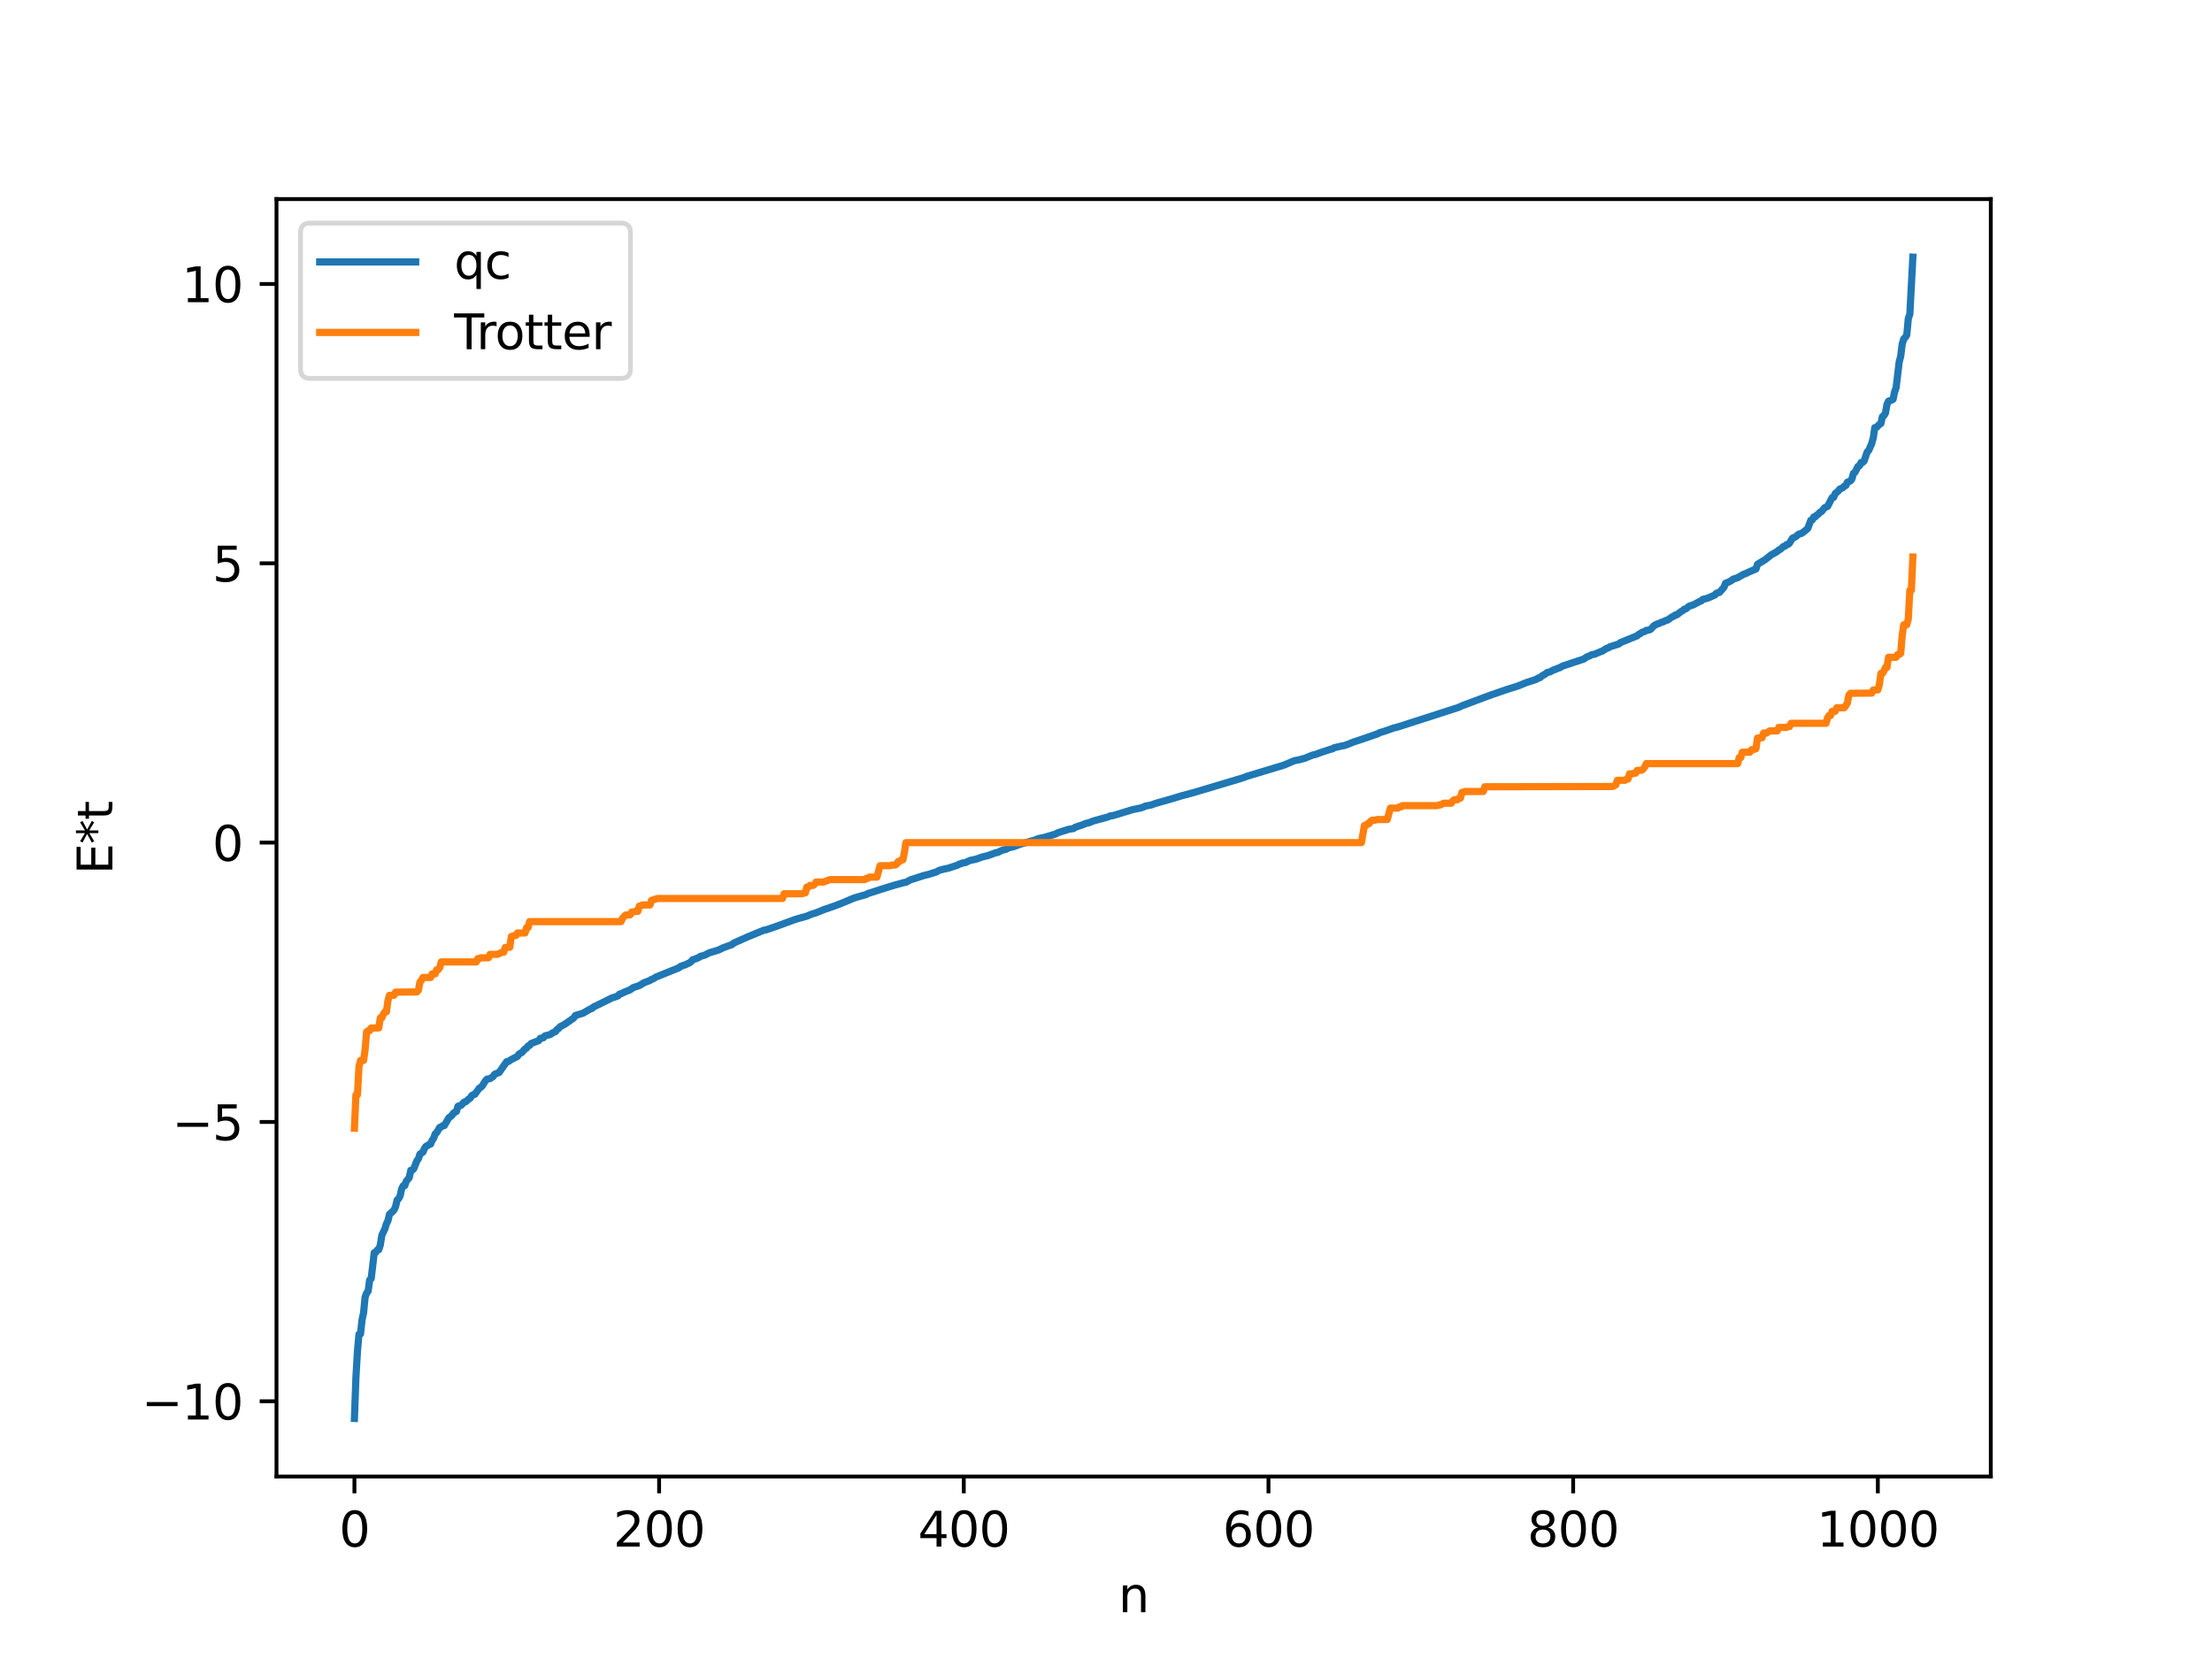 <?xml version="1.0" encoding="utf-8" standalone="no"?>
<!DOCTYPE svg PUBLIC "-//W3C//DTD SVG 1.1//EN"
  "http://www.w3.org/Graphics/SVG/1.1/DTD/svg11.dtd">
<svg xmlns:xlink="http://www.w3.org/1999/xlink" width="460.8pt" height="345.6pt" viewBox="0 0 460.8 345.6" xmlns="http://www.w3.org/2000/svg" version="1.1">
 <defs>
  <style type="text/css">*{stroke-linejoin: round; stroke-linecap: butt}</style>
 </defs>
 <g id="figure_1">
  <g id="patch_1">
   <path d="M 0 345.6 
L 460.8 345.6 
L 460.8 0 
L 0 0 
z
" style="fill: #ffffff"/>
  </g>
  <g id="axes_1">
   <g id="patch_2">
    <path d="M 57.6 307.584 
L 414.72 307.584 
L 414.72 41.472 
L 57.6 41.472 
z
" style="fill: #ffffff"/>
   </g>
   <g id="matplotlib.axis_1">
    <g id="xtick_1">
     <g id="line2d_1">
      <defs>
       <path id="med37ba3c78" d="M 0 0 
L 0 3.5 
" style="stroke: #000000; stroke-width: 0.8"/>
      </defs>
      <g>
       <use xlink:href="#med37ba3c78" x="73.833" y="307.584" style="stroke: #000000; stroke-width: 0.8"/>
      </g>
     </g>
     <g id="text_1">
      <!-- 0 -->
      <g transform="translate(70.651 322.182) scale(0.1 -0.1)">
       <defs>
        <path id="DejaVuSans-30" d="M 2034 4250 
Q 1547 4250 1301 3770 
Q 1056 3291 1056 2328 
Q 1056 1369 1301 889 
Q 1547 409 2034 409 
Q 2525 409 2770 889 
Q 3016 1369 3016 2328 
Q 3016 3291 2770 3770 
Q 2525 4250 2034 4250 
z
M 2034 4750 
Q 2819 4750 3233 4129 
Q 3647 3509 3647 2328 
Q 3647 1150 3233 529 
Q 2819 -91 2034 -91 
Q 1250 -91 836 529 
Q 422 1150 422 2328 
Q 422 3509 836 4129 
Q 1250 4750 2034 4750 
z
" transform="scale(0.016)"/>
       </defs>
       <use xlink:href="#DejaVuSans-30"/>
      </g>
     </g>
    </g>
    <g id="xtick_2">
     <g id="line2d_2">
      <g>
       <use xlink:href="#med37ba3c78" x="137.304" y="307.584" style="stroke: #000000; stroke-width: 0.8"/>
      </g>
     </g>
     <g id="text_2">
      <!-- 200 -->
      <g transform="translate(127.76 322.182) scale(0.1 -0.1)">
       <defs>
        <path id="DejaVuSans-32" d="M 1228 531 
L 3431 531 
L 3431 0 
L 469 0 
L 469 531 
Q 828 903 1448 1529 
Q 2069 2156 2228 2338 
Q 2531 2678 2651 2914 
Q 2772 3150 2772 3378 
Q 2772 3750 2511 3984 
Q 2250 4219 1831 4219 
Q 1534 4219 1204 4116 
Q 875 4013 500 3803 
L 500 4441 
Q 881 4594 1212 4672 
Q 1544 4750 1819 4750 
Q 2544 4750 2975 4387 
Q 3406 4025 3406 3419 
Q 3406 3131 3298 2873 
Q 3191 2616 2906 2266 
Q 2828 2175 2409 1742 
Q 1991 1309 1228 531 
z
" transform="scale(0.016)"/>
       </defs>
       <use xlink:href="#DejaVuSans-32"/>
       <use xlink:href="#DejaVuSans-30" x="63.623"/>
       <use xlink:href="#DejaVuSans-30" x="127.246"/>
      </g>
     </g>
    </g>
    <g id="xtick_3">
     <g id="line2d_3">
      <g>
       <use xlink:href="#med37ba3c78" x="200.775" y="307.584" style="stroke: #000000; stroke-width: 0.8"/>
      </g>
     </g>
     <g id="text_3">
      <!-- 400 -->
      <g transform="translate(191.231 322.182) scale(0.1 -0.1)">
       <defs>
        <path id="DejaVuSans-34" d="M 2419 4116 
L 825 1625 
L 2419 1625 
L 2419 4116 
z
M 2253 4666 
L 3047 4666 
L 3047 1625 
L 3713 1625 
L 3713 1100 
L 3047 1100 
L 3047 0 
L 2419 0 
L 2419 1100 
L 313 1100 
L 313 1709 
L 2253 4666 
z
" transform="scale(0.016)"/>
       </defs>
       <use xlink:href="#DejaVuSans-34"/>
       <use xlink:href="#DejaVuSans-30" x="63.623"/>
       <use xlink:href="#DejaVuSans-30" x="127.246"/>
      </g>
     </g>
    </g>
    <g id="xtick_4">
     <g id="line2d_4">
      <g>
       <use xlink:href="#med37ba3c78" x="264.246" y="307.584" style="stroke: #000000; stroke-width: 0.8"/>
      </g>
     </g>
     <g id="text_4">
      <!-- 600 -->
      <g transform="translate(254.702 322.182) scale(0.1 -0.1)">
       <defs>
        <path id="DejaVuSans-36" d="M 2113 2584 
Q 1688 2584 1439 2293 
Q 1191 2003 1191 1497 
Q 1191 994 1439 701 
Q 1688 409 2113 409 
Q 2538 409 2786 701 
Q 3034 994 3034 1497 
Q 3034 2003 2786 2293 
Q 2538 2584 2113 2584 
z
M 3366 4563 
L 3366 3988 
Q 3128 4100 2886 4159 
Q 2644 4219 2406 4219 
Q 1781 4219 1451 3797 
Q 1122 3375 1075 2522 
Q 1259 2794 1537 2939 
Q 1816 3084 2150 3084 
Q 2853 3084 3261 2657 
Q 3669 2231 3669 1497 
Q 3669 778 3244 343 
Q 2819 -91 2113 -91 
Q 1303 -91 875 529 
Q 447 1150 447 2328 
Q 447 3434 972 4092 
Q 1497 4750 2381 4750 
Q 2619 4750 2861 4703 
Q 3103 4656 3366 4563 
z
" transform="scale(0.016)"/>
       </defs>
       <use xlink:href="#DejaVuSans-36"/>
       <use xlink:href="#DejaVuSans-30" x="63.623"/>
       <use xlink:href="#DejaVuSans-30" x="127.246"/>
      </g>
     </g>
    </g>
    <g id="xtick_5">
     <g id="line2d_5">
      <g>
       <use xlink:href="#med37ba3c78" x="327.717" y="307.584" style="stroke: #000000; stroke-width: 0.8"/>
      </g>
     </g>
     <g id="text_5">
      <!-- 800 -->
      <g transform="translate(318.173 322.182) scale(0.1 -0.1)">
       <defs>
        <path id="DejaVuSans-38" d="M 2034 2216 
Q 1584 2216 1326 1975 
Q 1069 1734 1069 1313 
Q 1069 891 1326 650 
Q 1584 409 2034 409 
Q 2484 409 2743 651 
Q 3003 894 3003 1313 
Q 3003 1734 2745 1975 
Q 2488 2216 2034 2216 
z
M 1403 2484 
Q 997 2584 770 2862 
Q 544 3141 544 3541 
Q 544 4100 942 4425 
Q 1341 4750 2034 4750 
Q 2731 4750 3128 4425 
Q 3525 4100 3525 3541 
Q 3525 3141 3298 2862 
Q 3072 2584 2669 2484 
Q 3125 2378 3379 2068 
Q 3634 1759 3634 1313 
Q 3634 634 3220 271 
Q 2806 -91 2034 -91 
Q 1263 -91 848 271 
Q 434 634 434 1313 
Q 434 1759 690 2068 
Q 947 2378 1403 2484 
z
M 1172 3481 
Q 1172 3119 1398 2916 
Q 1625 2713 2034 2713 
Q 2441 2713 2670 2916 
Q 2900 3119 2900 3481 
Q 2900 3844 2670 4047 
Q 2441 4250 2034 4250 
Q 1625 4250 1398 4047 
Q 1172 3844 1172 3481 
z
" transform="scale(0.016)"/>
       </defs>
       <use xlink:href="#DejaVuSans-38"/>
       <use xlink:href="#DejaVuSans-30" x="63.623"/>
       <use xlink:href="#DejaVuSans-30" x="127.246"/>
      </g>
     </g>
    </g>
    <g id="xtick_6">
     <g id="line2d_6">
      <g>
       <use xlink:href="#med37ba3c78" x="391.188" y="307.584" style="stroke: #000000; stroke-width: 0.8"/>
      </g>
     </g>
     <g id="text_6">
      <!-- 1000 -->
      <g transform="translate(378.463 322.182) scale(0.1 -0.1)">
       <defs>
        <path id="DejaVuSans-31" d="M 794 531 
L 1825 531 
L 1825 4091 
L 703 3866 
L 703 4441 
L 1819 4666 
L 2450 4666 
L 2450 531 
L 3481 531 
L 3481 0 
L 794 0 
L 794 531 
z
" transform="scale(0.016)"/>
       </defs>
       <use xlink:href="#DejaVuSans-31"/>
       <use xlink:href="#DejaVuSans-30" x="63.623"/>
       <use xlink:href="#DejaVuSans-30" x="127.246"/>
       <use xlink:href="#DejaVuSans-30" x="190.869"/>
      </g>
     </g>
    </g>
    <g id="text_7">
     <!-- n -->
     <g transform="translate(232.991 335.861) scale(0.1 -0.1)">
      <defs>
       <path id="DejaVuSans-6e" d="M 3513 2113 
L 3513 0 
L 2938 0 
L 2938 2094 
Q 2938 2591 2744 2837 
Q 2550 3084 2163 3084 
Q 1697 3084 1428 2787 
Q 1159 2491 1159 1978 
L 1159 0 
L 581 0 
L 581 3500 
L 1159 3500 
L 1159 2956 
Q 1366 3272 1645 3428 
Q 1925 3584 2291 3584 
Q 2894 3584 3203 3211 
Q 3513 2838 3513 2113 
z
" transform="scale(0.016)"/>
      </defs>
      <use xlink:href="#DejaVuSans-6e"/>
     </g>
    </g>
   </g>
   <g id="matplotlib.axis_2">
    <g id="ytick_1">
     <g id="line2d_7">
      <defs>
       <path id="me184112483" d="M 0 0 
L -3.5 0 
" style="stroke: #000000; stroke-width: 0.8"/>
      </defs>
      <g>
       <use xlink:href="#me184112483" x="57.6" y="291.907" style="stroke: #000000; stroke-width: 0.8"/>
      </g>
     </g>
     <g id="text_8">
      <!-- −10 -->
      <g transform="translate(29.495 295.707) scale(0.1 -0.1)">
       <defs>
        <path id="DejaVuSans-2212" d="M 678 2272 
L 4684 2272 
L 4684 1741 
L 678 1741 
L 678 2272 
z
" transform="scale(0.016)"/>
       </defs>
       <use xlink:href="#DejaVuSans-2212"/>
       <use xlink:href="#DejaVuSans-31" x="83.789"/>
       <use xlink:href="#DejaVuSans-30" x="147.412"/>
      </g>
     </g>
    </g>
    <g id="ytick_2">
     <g id="line2d_8">
      <g>
       <use xlink:href="#me184112483" x="57.6" y="233.72" style="stroke: #000000; stroke-width: 0.8"/>
      </g>
     </g>
     <g id="text_9">
      <!-- −5 -->
      <g transform="translate(35.858 237.519) scale(0.1 -0.1)">
       <defs>
        <path id="DejaVuSans-35" d="M 691 4666 
L 3169 4666 
L 3169 4134 
L 1269 4134 
L 1269 2991 
Q 1406 3038 1543 3061 
Q 1681 3084 1819 3084 
Q 2600 3084 3056 2656 
Q 3513 2228 3513 1497 
Q 3513 744 3044 326 
Q 2575 -91 1722 -91 
Q 1428 -91 1123 -41 
Q 819 9 494 109 
L 494 744 
Q 775 591 1075 516 
Q 1375 441 1709 441 
Q 2250 441 2565 725 
Q 2881 1009 2881 1497 
Q 2881 1984 2565 2268 
Q 2250 2553 1709 2553 
Q 1456 2553 1204 2497 
Q 953 2441 691 2322 
L 691 4666 
z
" transform="scale(0.016)"/>
       </defs>
       <use xlink:href="#DejaVuSans-2212"/>
       <use xlink:href="#DejaVuSans-35" x="83.789"/>
      </g>
     </g>
    </g>
    <g id="ytick_3">
     <g id="line2d_9">
      <g>
       <use xlink:href="#me184112483" x="57.6" y="175.532" style="stroke: #000000; stroke-width: 0.8"/>
      </g>
     </g>
     <g id="text_10">
      <!-- 0 -->
      <g transform="translate(44.237 179.331) scale(0.1 -0.1)">
       <use xlink:href="#DejaVuSans-30"/>
      </g>
     </g>
    </g>
    <g id="ytick_4">
     <g id="line2d_10">
      <g>
       <use xlink:href="#me184112483" x="57.6" y="117.344" style="stroke: #000000; stroke-width: 0.8"/>
      </g>
     </g>
     <g id="text_11">
      <!-- 5 -->
      <g transform="translate(44.237 121.144) scale(0.1 -0.1)">
       <use xlink:href="#DejaVuSans-35"/>
      </g>
     </g>
    </g>
    <g id="ytick_5">
     <g id="line2d_11">
      <g>
       <use xlink:href="#me184112483" x="57.6" y="59.157" style="stroke: #000000; stroke-width: 0.8"/>
      </g>
     </g>
     <g id="text_12">
      <!-- 10 -->
      <g transform="translate(37.875 62.956) scale(0.1 -0.1)">
       <use xlink:href="#DejaVuSans-31"/>
       <use xlink:href="#DejaVuSans-30" x="63.623"/>
      </g>
     </g>
    </g>
    <g id="text_13">
     <!-- E*t -->
     <g transform="translate(23.416 182.148) rotate(-90) scale(0.1 -0.1)">
      <defs>
       <path id="DejaVuSans-45" d="M 628 4666 
L 3578 4666 
L 3578 4134 
L 1259 4134 
L 1259 2753 
L 3481 2753 
L 3481 2222 
L 1259 2222 
L 1259 531 
L 3634 531 
L 3634 0 
L 628 0 
L 628 4666 
z
" transform="scale(0.016)"/>
       <path id="DejaVuSans-2a" d="M 3009 3897 
L 1888 3291 
L 3009 2681 
L 2828 2375 
L 1778 3009 
L 1778 1831 
L 1422 1831 
L 1422 3009 
L 372 2375 
L 191 2681 
L 1313 3291 
L 191 3897 
L 372 4206 
L 1422 3572 
L 1422 4750 
L 1778 4750 
L 1778 3572 
L 2828 4206 
L 3009 3897 
z
" transform="scale(0.016)"/>
       <path id="DejaVuSans-74" d="M 1172 4494 
L 1172 3500 
L 2356 3500 
L 2356 3053 
L 1172 3053 
L 1172 1153 
Q 1172 725 1289 603 
Q 1406 481 1766 481 
L 2356 481 
L 2356 0 
L 1766 0 
Q 1100 0 847 248 
Q 594 497 594 1153 
L 594 3053 
L 172 3053 
L 172 3500 
L 594 3500 
L 594 4494 
L 1172 4494 
z
" transform="scale(0.016)"/>
      </defs>
      <use xlink:href="#DejaVuSans-45"/>
      <use xlink:href="#DejaVuSans-2a" x="63.184"/>
      <use xlink:href="#DejaVuSans-74" x="113.184"/>
     </g>
    </g>
   </g>
   <g id="line2d_12">
    <path d="M 73.833 295.488 
L 74.15 286.896 
L 74.467 281.435 
L 74.785 277.944 
L 75.102 277.866 
L 75.42 274.947 
L 75.737 273.507 
L 76.054 270.255 
L 76.372 269.348 
L 76.689 268.99 
L 77.006 266.638 
L 77.324 266.354 
L 77.958 260.964 
L 78.276 260.892 
L 78.593 260.398 
L 78.91 260.329 
L 79.228 259.334 
L 79.545 257.327 
L 80.18 255.979 
L 80.497 254.937 
L 80.815 254.308 
L 81.132 252.963 
L 81.767 252.386 
L 82.084 252.069 
L 82.401 251.375 
L 82.719 250 
L 83.036 249.711 
L 83.353 249.103 
L 83.671 247.671 
L 83.988 247.023 
L 84.305 247.009 
L 84.623 246.095 
L 85.258 245.313 
L 85.575 243.797 
L 85.892 243.762 
L 86.21 243.44 
L 86.844 241.813 
L 87.162 241.4 
L 87.479 240.421 
L 88.114 239.995 
L 88.431 239.227 
L 88.748 238.798 
L 89.066 238.664 
L 89.383 238.388 
L 89.7 238.334 
L 90.018 237.563 
L 90.335 237.133 
L 90.653 236.213 
L 90.97 235.945 
L 91.605 234.855 
L 91.922 234.766 
L 92.239 234.498 
L 92.557 234.473 
L 93.509 232.85 
L 94.143 232.372 
L 94.461 231.885 
L 95.096 231.518 
L 95.413 230.443 
L 96.048 230.268 
L 96.682 229.582 
L 97 229.527 
L 97.634 228.964 
L 97.952 228.765 
L 98.269 228.245 
L 98.586 228.044 
L 98.904 227.977 
L 99.856 226.675 
L 100.173 226.503 
L 100.491 226.169 
L 101.125 225.142 
L 101.443 224.81 
L 102.077 224.691 
L 102.712 224.278 
L 103.029 223.801 
L 103.981 223.412 
L 104.616 222.497 
L 105.568 221.156 
L 105.886 221.14 
L 106.52 220.713 
L 107.79 220.073 
L 108.107 219.594 
L 108.742 219.227 
L 109.377 218.513 
L 109.694 218.339 
L 110.011 217.897 
L 110.329 217.789 
L 110.646 217.381 
L 111.598 217.018 
L 112.233 216.775 
L 112.55 216.305 
L 113.185 216.19 
L 113.502 215.802 
L 114.454 215.553 
L 114.772 215.429 
L 115.089 215.173 
L 115.724 214.895 
L 116.041 214.451 
L 116.358 214.273 
L 116.676 213.885 
L 117.628 213.39 
L 119.532 212.056 
L 119.849 211.55 
L 121.436 211.07 
L 123.023 210.169 
L 123.34 210.075 
L 123.658 209.756 
L 124.927 209.15 
L 127.466 207.891 
L 128.1 207.694 
L 128.735 207.466 
L 129.053 207.086 
L 129.37 207.024 
L 130.005 206.706 
L 131.274 206.189 
L 131.909 205.738 
L 133.178 205.32 
L 134.13 204.734 
L 135.4 204.243 
L 135.717 204.019 
L 136.034 203.933 
L 136.669 203.527 
L 141.429 201.614 
L 141.747 201.326 
L 142.699 201.004 
L 143.651 200.564 
L 143.968 200.33 
L 144.286 199.948 
L 144.92 199.74 
L 145.555 199.472 
L 145.872 199.245 
L 146.824 198.961 
L 147.777 198.482 
L 149.681 197.913 
L 150.633 197.443 
L 152.537 196.752 
L 152.854 196.455 
L 155.71 195.182 
L 159.201 193.747 
L 159.519 193.728 
L 160.153 193.511 
L 161.74 192.969 
L 165.548 191.576 
L 166.183 191.38 
L 168.087 190.848 
L 169.039 190.444 
L 169.991 190.155 
L 171.578 189.51 
L 173.8 188.741 
L 175.386 188.138 
L 177.925 187.068 
L 178.877 186.789 
L 180.464 186.342 
L 180.781 186.141 
L 181.734 185.851 
L 183.32 185.334 
L 184.59 184.932 
L 186.494 184.352 
L 188.398 183.834 
L 188.715 183.802 
L 189.667 183.287 
L 192.524 182.366 
L 193.476 182.14 
L 195.062 181.64 
L 195.697 181.292 
L 196.332 181.124 
L 197.601 180.841 
L 199.505 180.216 
L 199.823 180 
L 200.14 179.96 
L 200.458 179.779 
L 201.092 179.699 
L 202.044 179.256 
L 203.314 178.984 
L 204.583 178.537 
L 205.853 178.219 
L 207.439 177.638 
L 207.757 177.611 
L 208.709 177.158 
L 209.661 176.891 
L 209.978 176.669 
L 211.248 176.348 
L 212.517 175.869 
L 215.691 174.964 
L 216.325 174.693 
L 217.595 174.43 
L 218.229 174.237 
L 219.816 173.768 
L 220.451 173.45 
L 222.672 172.748 
L 223.624 172.609 
L 223.942 172.354 
L 225.846 171.702 
L 226.163 171.528 
L 226.798 171.413 
L 227.75 171.021 
L 228.385 170.852 
L 230.924 170.152 
L 231.241 169.976 
L 231.876 169.9 
L 236.001 168.646 
L 237.588 168.328 
L 238.223 168.115 
L 238.54 167.935 
L 239.81 167.693 
L 240.762 167.35 
L 244.253 166.361 
L 245.205 166.071 
L 246.157 165.771 
L 248.061 165.272 
L 248.696 165.097 
L 258.851 162.062 
L 259.803 161.703 
L 267.42 159.401 
L 269.641 158.465 
L 270.593 158.285 
L 271.862 157.947 
L 272.497 157.671 
L 273.449 157.293 
L 274.084 157.147 
L 275.036 156.793 
L 277.258 156.057 
L 277.575 156.012 
L 277.892 155.776 
L 279.479 155.408 
L 280.114 155.295 
L 281.383 154.812 
L 282.018 154.553 
L 283.605 154.037 
L 287.096 152.821 
L 287.413 152.618 
L 288.365 152.347 
L 290.269 151.674 
L 291.221 151.433 
L 303.915 147.341 
L 304.55 147.029 
L 309.945 145.014 
L 310.897 144.669 
L 314.071 143.578 
L 316.292 142.881 
L 317.879 142.225 
L 320.1 141.503 
L 320.418 141.244 
L 320.735 141.197 
L 321.37 140.694 
L 321.687 140.566 
L 322.322 140.091 
L 322.957 139.949 
L 323.591 139.565 
L 323.909 139.495 
L 324.543 139.205 
L 324.861 139.137 
L 325.496 138.759 
L 329.939 137.289 
L 330.573 136.838 
L 331.208 136.615 
L 331.525 136.395 
L 332.16 136.291 
L 333.429 135.75 
L 333.747 135.663 
L 334.699 135.047 
L 335.016 134.987 
L 335.334 134.75 
L 337.238 134.151 
L 337.555 133.862 
L 338.19 133.61 
L 341.046 132.449 
L 341.363 132.148 
L 341.681 132.019 
L 341.998 131.742 
L 342.633 131.544 
L 342.95 131.326 
L 343.585 131.234 
L 343.902 131.049 
L 344.537 130.359 
L 345.172 129.992 
L 345.489 129.932 
L 346.124 129.622 
L 346.441 129.547 
L 347.076 129.23 
L 347.393 129.173 
L 348.345 128.482 
L 348.662 128.39 
L 348.98 128.112 
L 349.297 128.085 
L 350.249 127.355 
L 350.567 127.196 
L 350.884 126.898 
L 351.201 126.834 
L 351.836 126.301 
L 352.788 125.98 
L 354.058 125.302 
L 354.375 125.191 
L 354.692 124.869 
L 355.644 124.637 
L 357.231 123.961 
L 357.548 123.579 
L 358.183 123.418 
L 359.135 122.347 
L 359.453 121.506 
L 360.087 121.26 
L 360.722 120.909 
L 361.039 120.652 
L 361.991 120.345 
L 363.261 119.604 
L 363.578 119.529 
L 364.213 119.207 
L 365.8 118.524 
L 366.117 117.561 
L 367.704 116.596 
L 368.973 115.593 
L 370.243 114.875 
L 370.56 114.564 
L 370.877 114.44 
L 371.512 113.85 
L 371.829 113.784 
L 372.147 113.463 
L 372.464 113.413 
L 372.781 113.145 
L 373.416 112.104 
L 374.051 111.831 
L 374.686 111.28 
L 375.32 111.105 
L 375.955 110.626 
L 376.59 110.087 
L 377.224 108.378 
L 377.542 108.296 
L 377.859 107.675 
L 378.177 107.654 
L 378.494 107.284 
L 378.811 107.1 
L 379.129 106.704 
L 379.446 106.578 
L 380.081 105.786 
L 380.715 105.488 
L 381.667 103.667 
L 381.985 103.602 
L 382.302 102.82 
L 382.937 102.308 
L 383.254 101.888 
L 383.889 101.606 
L 384.206 101.271 
L 384.524 101.147 
L 384.841 100.458 
L 385.476 100.174 
L 385.793 99.769 
L 386.11 98.604 
L 386.428 98.378 
L 387.062 97.155 
L 387.38 97.002 
L 387.697 96.348 
L 388.015 96.336 
L 388.332 96.018 
L 388.967 94.154 
L 389.284 93.838 
L 389.919 92.367 
L 390.236 91.226 
L 390.553 89.081 
L 390.871 89.049 
L 391.505 88.416 
L 391.823 88.23 
L 392.14 86.802 
L 392.458 86.582 
L 392.775 86.041 
L 393.092 84.239 
L 393.41 83.577 
L 394.044 83.356 
L 394.362 83.162 
L 394.679 81.646 
L 394.996 80.74 
L 395.631 75.432 
L 395.948 74.21 
L 396.266 71.651 
L 396.583 70.59 
L 396.9 70.293 
L 397.218 69.784 
L 397.535 66.337 
L 397.853 65.45 
L 398.487 53.568 
L 398.487 53.568 
" clip-path="url(#p0d4b7d4d62)" style="fill: none; stroke: #1f77b4; stroke-width: 1.5; stroke-linecap: square"/>
   </g>
   <g id="line2d_13">
    <path d="M 73.833 235.028 
L 74.15 228.085 
L 74.467 228.085 
L 74.785 222.151 
L 75.102 220.918 
L 75.737 220.918 
L 76.054 218.698 
L 76.372 214.949 
L 76.689 214.719 
L 77.006 214.719 
L 77.324 214.139 
L 78.91 214.139 
L 79.228 212.025 
L 79.545 212.025 
L 79.862 211.259 
L 80.18 210.786 
L 80.497 210.786 
L 80.815 208.448 
L 81.132 207.347 
L 82.084 207.328 
L 82.401 206.677 
L 86.844 206.64 
L 87.162 206.283 
L 87.479 204.589 
L 87.796 204.214 
L 88.114 203.628 
L 89.7 203.628 
L 90.018 202.878 
L 90.653 202.878 
L 90.97 202.007 
L 91.287 202.007 
L 91.605 201.554 
L 91.922 200.387 
L 99.221 200.387 
L 99.539 199.692 
L 99.856 199.692 
L 100.173 199.528 
L 101.76 199.528 
L 102.077 198.807 
L 103.664 198.807 
L 104.616 198.364 
L 104.934 198.364 
L 105.251 197.376 
L 106.203 197.326 
L 106.52 195.096 
L 107.155 194.875 
L 107.472 194.875 
L 107.79 194.362 
L 109.377 194.362 
L 109.694 193.235 
L 110.011 193.235 
L 110.329 191.99 
L 129.37 191.99 
L 129.687 191.283 
L 130.322 190.617 
L 131.274 190.575 
L 131.591 189.996 
L 131.909 189.996 
L 132.226 189.864 
L 132.861 189.864 
L 133.178 188.75 
L 133.496 188.75 
L 133.813 188.516 
L 135.4 188.516 
L 135.717 187.566 
L 136.986 187.17 
L 163.01 187.17 
L 163.327 186.184 
L 167.135 186.184 
L 167.453 186.003 
L 167.77 186.003 
L 168.087 184.783 
L 168.405 184.783 
L 168.722 184.457 
L 169.357 184.457 
L 169.674 184.247 
L 169.991 183.744 
L 171.578 183.744 
L 172.848 183.238 
L 180.147 183.238 
L 180.464 182.979 
L 180.781 182.979 
L 181.099 182.724 
L 182.686 182.724 
L 183.32 180.352 
L 185.542 180.331 
L 185.859 180.194 
L 186.494 180.194 
L 186.811 179.985 
L 187.129 179.464 
L 187.446 179.464 
L 187.763 179.11 
L 188.081 179.11 
L 188.398 177.636 
L 188.715 175.532 
L 283.605 175.532 
L 284.239 171.954 
L 284.557 171.954 
L 284.874 171.6 
L 285.191 171.6 
L 285.509 171.079 
L 285.826 170.871 
L 286.461 170.871 
L 286.778 170.733 
L 289 170.712 
L 289.634 168.34 
L 291.221 168.34 
L 291.539 168.085 
L 291.856 168.085 
L 292.173 167.826 
L 299.472 167.826 
L 299.79 167.676 
L 300.107 167.676 
L 300.742 167.321 
L 302.329 167.321 
L 302.646 166.817 
L 302.963 166.607 
L 303.598 166.607 
L 303.915 166.281 
L 304.233 166.281 
L 304.55 165.061 
L 304.867 165.061 
L 305.185 164.881 
L 308.993 164.881 
L 309.31 163.895 
L 335.968 163.84 
L 336.603 163.498 
L 336.92 162.548 
L 338.507 162.548 
L 338.824 162.314 
L 339.142 162.314 
L 339.459 161.2 
L 340.094 161.2 
L 340.411 161.068 
L 340.729 161.068 
L 341.046 160.489 
L 341.998 160.447 
L 342.315 160.189 
L 342.633 159.782 
L 342.95 159.074 
L 361.991 159.074 
L 362.309 157.829 
L 362.626 157.829 
L 362.943 156.702 
L 364.53 156.702 
L 364.848 156.189 
L 365.482 156.1 
L 365.8 155.968 
L 366.117 153.738 
L 367.069 153.689 
L 367.386 152.701 
L 368.021 152.701 
L 368.656 152.257 
L 370.243 152.257 
L 370.56 151.537 
L 372.147 151.537 
L 372.464 151.372 
L 372.781 151.372 
L 373.099 150.677 
L 380.398 150.677 
L 380.715 149.51 
L 381.033 149.057 
L 381.35 149.057 
L 381.667 148.186 
L 382.302 148.186 
L 382.62 147.437 
L 384.206 147.437 
L 384.841 146.475 
L 385.158 144.781 
L 385.476 144.424 
L 389.919 144.387 
L 390.236 143.736 
L 391.188 143.717 
L 391.505 142.616 
L 391.823 140.278 
L 392.14 140.278 
L 392.458 139.805 
L 392.775 139.039 
L 393.092 139.039 
L 393.41 136.925 
L 394.996 136.925 
L 395.314 136.345 
L 395.631 136.345 
L 395.948 136.115 
L 396.266 132.366 
L 396.583 130.146 
L 397.218 130.146 
L 397.535 128.913 
L 397.853 122.979 
L 398.17 122.979 
L 398.487 116.036 
L 398.487 116.036 
" clip-path="url(#p0d4b7d4d62)" style="fill: none; stroke: #ff7f0e; stroke-width: 1.5; stroke-linecap: square"/>
   </g>
   <g id="patch_3">
    <path d="M 57.6 307.584 
L 57.6 41.472 
" style="fill: none; stroke: #000000; stroke-width: 0.8; stroke-linejoin: miter; stroke-linecap: square"/>
   </g>
   <g id="patch_4">
    <path d="M 414.72 307.584 
L 414.72 41.472 
" style="fill: none; stroke: #000000; stroke-width: 0.8; stroke-linejoin: miter; stroke-linecap: square"/>
   </g>
   <g id="patch_5">
    <path d="M 57.6 307.584 
L 414.72 307.584 
" style="fill: none; stroke: #000000; stroke-width: 0.8; stroke-linejoin: miter; stroke-linecap: square"/>
   </g>
   <g id="patch_6">
    <path d="M 57.6 41.472 
L 414.72 41.472 
" style="fill: none; stroke: #000000; stroke-width: 0.8; stroke-linejoin: miter; stroke-linecap: square"/>
   </g>
   <g id="legend_1">
    <g id="patch_7">
     <path d="M 64.6 78.828 
L 129.342 78.828 
Q 131.342 78.828 131.342 76.828 
L 131.342 48.472 
Q 131.342 46.472 129.342 46.472 
L 64.6 46.472 
Q 62.6 46.472 62.6 48.472 
L 62.6 76.828 
Q 62.6 78.828 64.6 78.828 
z
" style="fill: #ffffff; opacity: 0.8; stroke: #cccccc; stroke-linejoin: miter"/>
    </g>
    <g id="line2d_14">
     <path d="M 66.6 54.57 
L 76.6 54.57 
L 86.6 54.57 
" style="fill: none; stroke: #1f77b4; stroke-width: 1.5; stroke-linecap: square"/>
    </g>
    <g id="text_14">
     <!-- qc -->
     <g transform="translate(94.6 58.07) scale(0.1 -0.1)">
      <defs>
       <path id="DejaVuSans-71" d="M 947 1747 
Q 947 1113 1208 752 
Q 1469 391 1925 391 
Q 2381 391 2643 752 
Q 2906 1113 2906 1747 
Q 2906 2381 2643 2742 
Q 2381 3103 1925 3103 
Q 1469 3103 1208 2742 
Q 947 2381 947 1747 
z
M 2906 525 
Q 2725 213 2448 61 
Q 2172 -91 1784 -91 
Q 1150 -91 751 415 
Q 353 922 353 1747 
Q 353 2572 751 3078 
Q 1150 3584 1784 3584 
Q 2172 3584 2448 3432 
Q 2725 3281 2906 2969 
L 2906 3500 
L 3481 3500 
L 3481 -1331 
L 2906 -1331 
L 2906 525 
z
" transform="scale(0.016)"/>
       <path id="DejaVuSans-63" d="M 3122 3366 
L 3122 2828 
Q 2878 2963 2633 3030 
Q 2388 3097 2138 3097 
Q 1578 3097 1268 2742 
Q 959 2388 959 1747 
Q 959 1106 1268 751 
Q 1578 397 2138 397 
Q 2388 397 2633 464 
Q 2878 531 3122 666 
L 3122 134 
Q 2881 22 2623 -34 
Q 2366 -91 2075 -91 
Q 1284 -91 818 406 
Q 353 903 353 1747 
Q 353 2603 823 3093 
Q 1294 3584 2113 3584 
Q 2378 3584 2631 3529 
Q 2884 3475 3122 3366 
z
" transform="scale(0.016)"/>
      </defs>
      <use xlink:href="#DejaVuSans-71"/>
      <use xlink:href="#DejaVuSans-63" x="63.477"/>
     </g>
    </g>
    <g id="line2d_15">
     <path d="M 66.6 69.249 
L 76.6 69.249 
L 86.6 69.249 
" style="fill: none; stroke: #ff7f0e; stroke-width: 1.5; stroke-linecap: square"/>
    </g>
    <g id="text_15">
     <!-- Trotter -->
     <g transform="translate(94.6 72.749) scale(0.1 -0.1)">
      <defs>
       <path id="DejaVuSans-54" d="M -19 4666 
L 3928 4666 
L 3928 4134 
L 2272 4134 
L 2272 0 
L 1638 0 
L 1638 4134 
L -19 4134 
L -19 4666 
z
" transform="scale(0.016)"/>
       <path id="DejaVuSans-72" d="M 2631 2963 
Q 2534 3019 2420 3045 
Q 2306 3072 2169 3072 
Q 1681 3072 1420 2755 
Q 1159 2438 1159 1844 
L 1159 0 
L 581 0 
L 581 3500 
L 1159 3500 
L 1159 2956 
Q 1341 3275 1631 3429 
Q 1922 3584 2338 3584 
Q 2397 3584 2469 3576 
Q 2541 3569 2628 3553 
L 2631 2963 
z
" transform="scale(0.016)"/>
       <path id="DejaVuSans-6f" d="M 1959 3097 
Q 1497 3097 1228 2736 
Q 959 2375 959 1747 
Q 959 1119 1226 758 
Q 1494 397 1959 397 
Q 2419 397 2687 759 
Q 2956 1122 2956 1747 
Q 2956 2369 2687 2733 
Q 2419 3097 1959 3097 
z
M 1959 3584 
Q 2709 3584 3137 3096 
Q 3566 2609 3566 1747 
Q 3566 888 3137 398 
Q 2709 -91 1959 -91 
Q 1206 -91 779 398 
Q 353 888 353 1747 
Q 353 2609 779 3096 
Q 1206 3584 1959 3584 
z
" transform="scale(0.016)"/>
       <path id="DejaVuSans-65" d="M 3597 1894 
L 3597 1613 
L 953 1613 
Q 991 1019 1311 708 
Q 1631 397 2203 397 
Q 2534 397 2845 478 
Q 3156 559 3463 722 
L 3463 178 
Q 3153 47 2828 -22 
Q 2503 -91 2169 -91 
Q 1331 -91 842 396 
Q 353 884 353 1716 
Q 353 2575 817 3079 
Q 1281 3584 2069 3584 
Q 2775 3584 3186 3129 
Q 3597 2675 3597 1894 
z
M 3022 2063 
Q 3016 2534 2758 2815 
Q 2500 3097 2075 3097 
Q 1594 3097 1305 2825 
Q 1016 2553 972 2059 
L 3022 2063 
z
" transform="scale(0.016)"/>
      </defs>
      <use xlink:href="#DejaVuSans-54"/>
      <use xlink:href="#DejaVuSans-72" x="46.334"/>
      <use xlink:href="#DejaVuSans-6f" x="85.197"/>
      <use xlink:href="#DejaVuSans-74" x="146.379"/>
      <use xlink:href="#DejaVuSans-74" x="185.588"/>
      <use xlink:href="#DejaVuSans-65" x="224.797"/>
      <use xlink:href="#DejaVuSans-72" x="286.32"/>
     </g>
    </g>
   </g>
  </g>
 </g>
 <defs>
  <clipPath id="p0d4b7d4d62">
   <rect x="57.6" y="41.472" width="357.12" height="266.112"/>
  </clipPath>
 </defs>
</svg>
